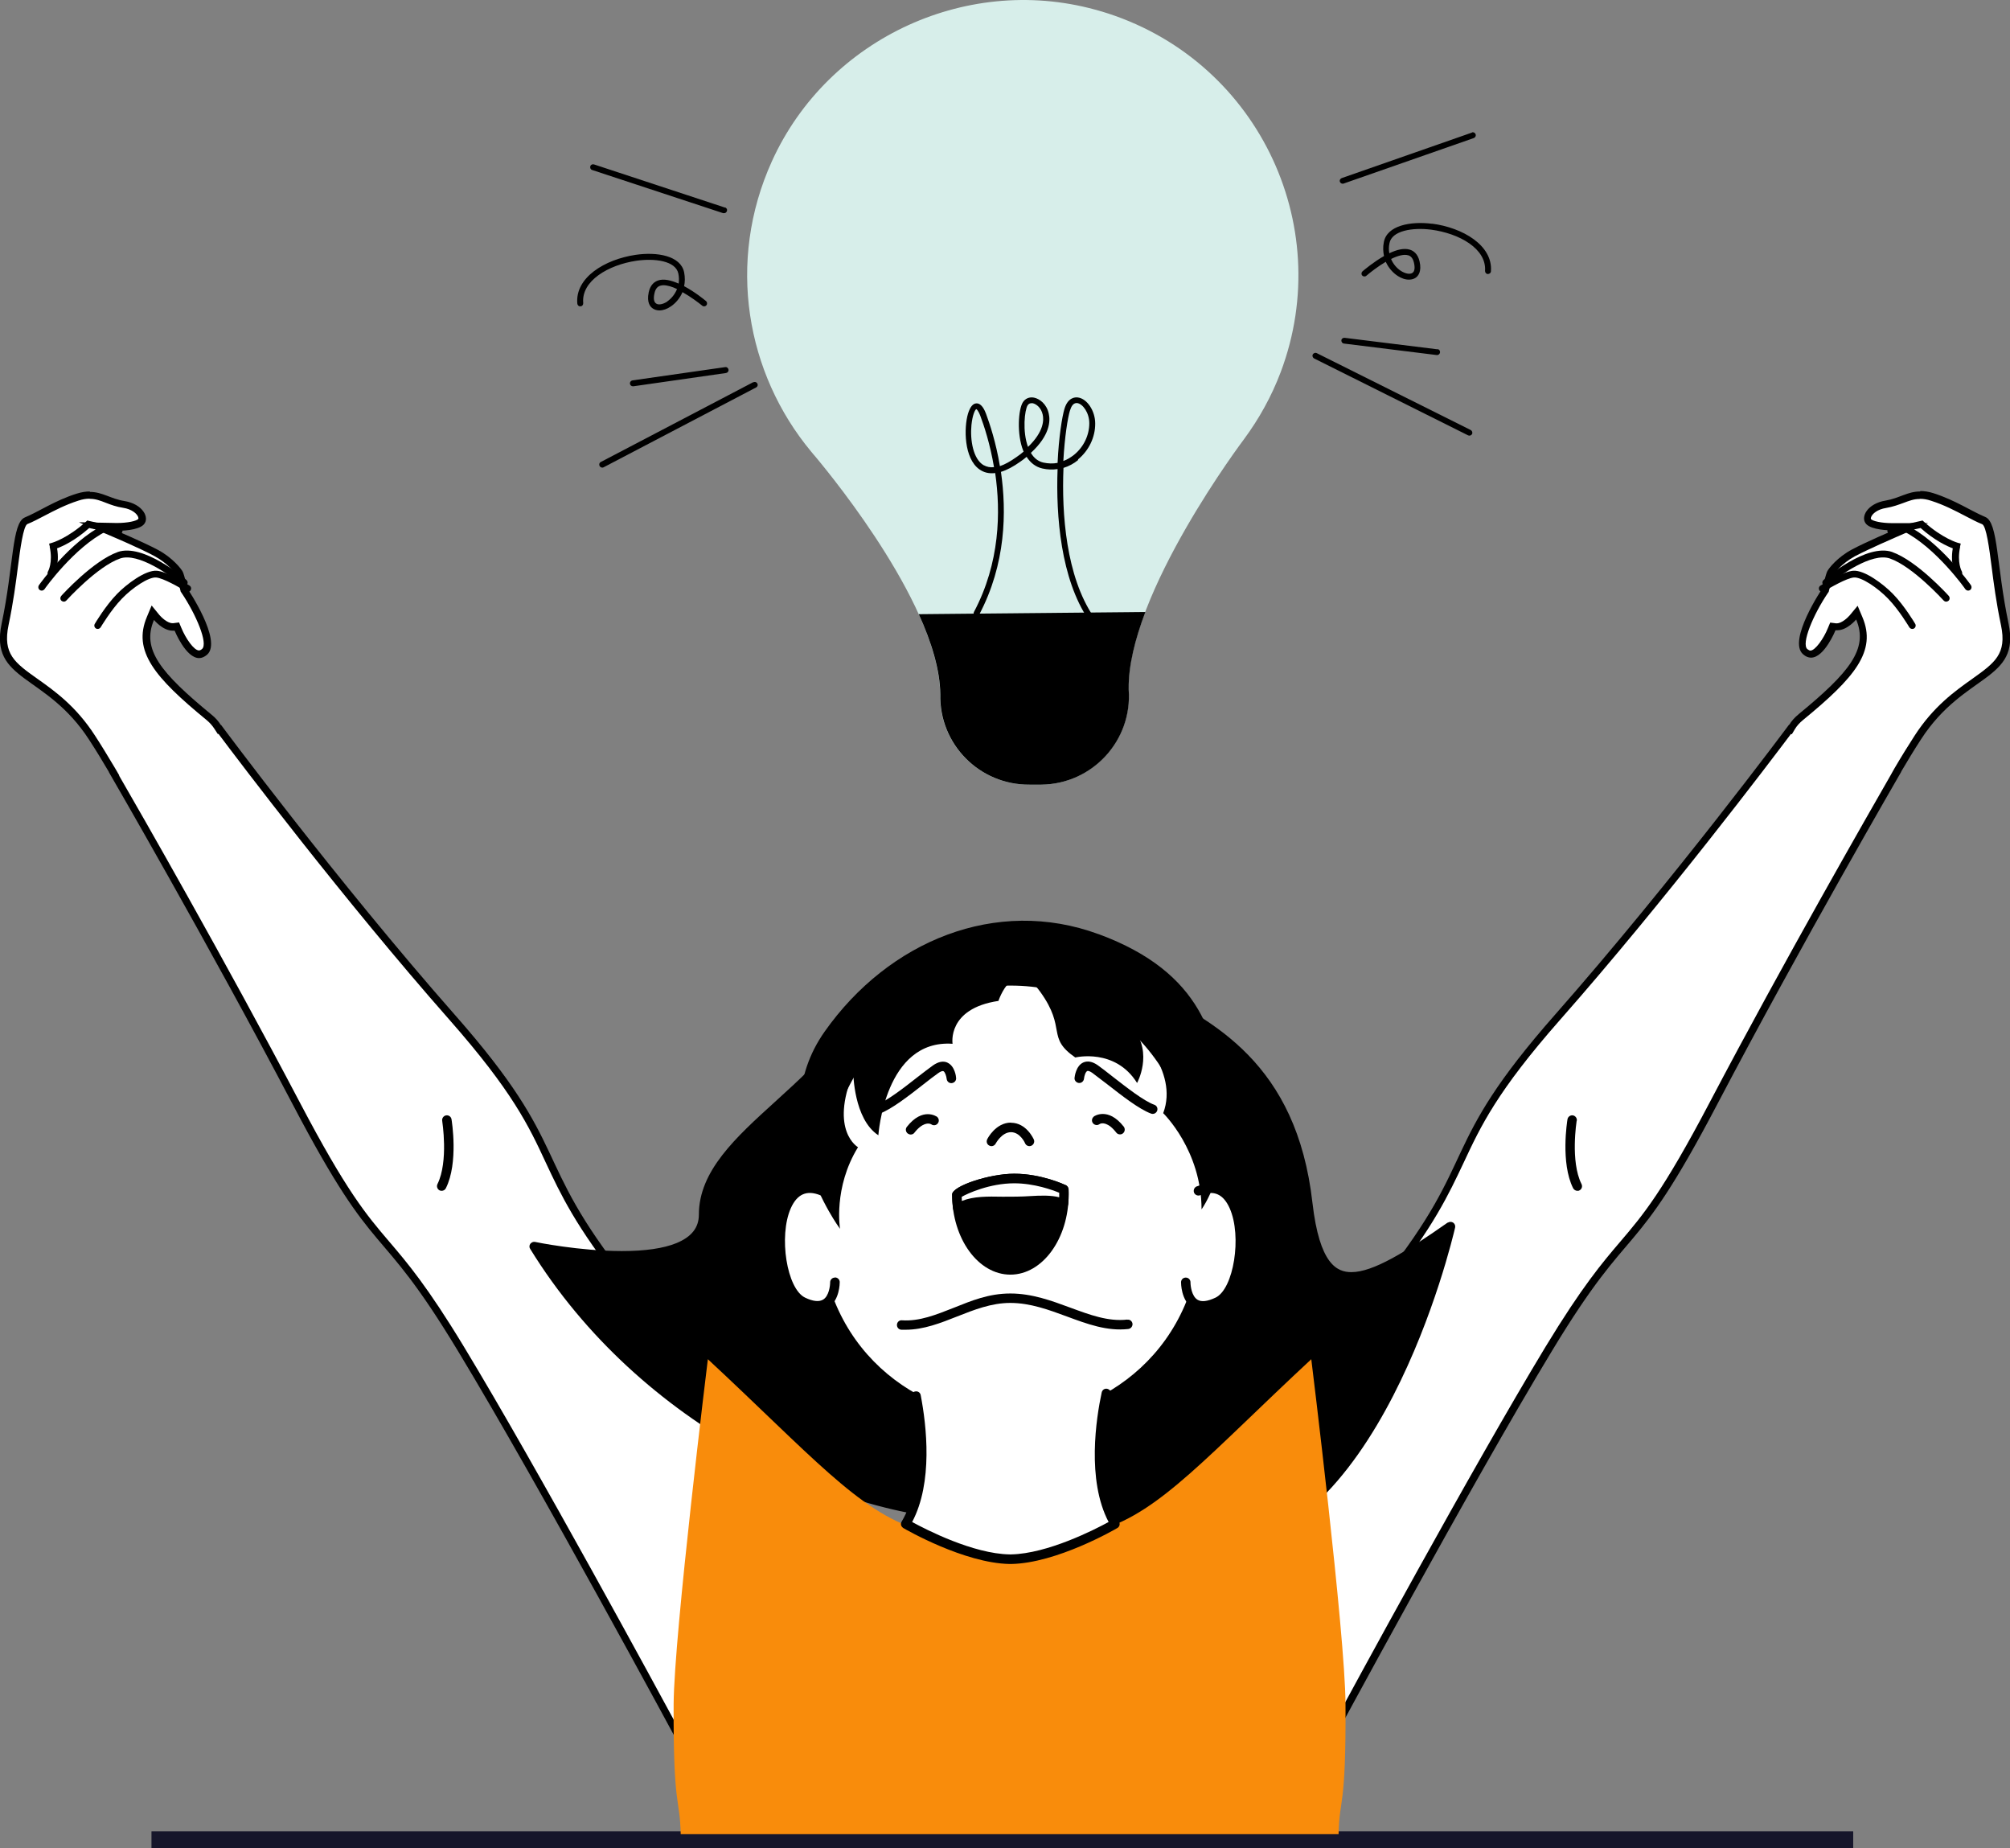 <svg width="310" height="285" viewBox="0 0 310 285" fill="none" xmlns="http://www.w3.org/2000/svg">
<rect x="0" y="0" width="310" height="285" fill="#808080" stroke="none"/>
<g clip-path="url(#clip0_10_2026)">
<path d="M285.818 282.388H23.363V285H285.818V282.388Z" fill="#16162B"/>
<path d="M294.121 90.843C292.415 90.57 290.823 91.751 290.55 93.455C290.277 95.159 291.71 96.295 293.416 96.567C295.122 96.84 296.328 96.613 295.918 94.886C295.532 93.205 295.805 91.093 294.098 90.843H294.121Z" fill="black"/>
<path d="M15.06 90.843C16.766 90.57 18.358 91.751 18.631 93.455C18.904 95.159 17.471 96.295 15.765 96.567C14.059 96.84 12.853 96.613 13.263 94.886C13.649 93.205 13.376 91.093 15.083 90.843H15.06Z" fill="black"/>
<path d="M173.483 246.223C176.805 242.316 199.645 215.283 213.59 197.724C220.619 188.887 222.962 183.889 225.237 179.051C227.899 173.372 230.401 168.011 240.206 156.88C257.086 137.73 273.738 115.581 276.036 112.492H276.081L276.377 112.105C276.695 111.583 277.128 111.083 277.696 110.606C285.477 104.223 288.798 100.316 286.705 95.364L286.341 94.5L285.75 95.227C285.408 95.636 284.339 96.681 283.315 96.681L282.883 96.613L282.496 97.022C281.882 98.521 280.472 100.884 279.243 100.884C278.97 100.884 278.675 100.77 278.402 100.497C276.9 99.18 279.494 94.023 281.496 91.07C281.791 90.002 282.155 88.639 282.292 88.367C282.428 88.117 283.634 86.436 285.909 85.209C288.115 84.028 292.165 82.302 292.21 82.279L294.895 81.143L291.96 81.189C290.413 81.189 288.73 80.939 288.229 80.393C287.979 80.121 288.024 79.78 288.115 79.53C288.366 78.803 289.321 77.963 290.891 77.713C291.892 77.554 292.711 77.236 293.461 76.963C294.371 76.623 295.168 76.327 296.146 76.327C296.737 76.327 297.329 76.441 298.011 76.645C300.059 77.304 301.81 78.213 303.357 79.03C304.29 79.53 305.154 79.962 305.928 80.28C306.883 80.666 307.247 83.574 307.725 87.231C308.044 89.73 308.453 92.865 309.181 96.295C310.205 101.111 308.066 102.633 304.517 105.132C301.901 106.994 298.648 109.289 295.759 113.741C294.667 115.445 293.621 117.126 292.665 118.739L292.324 119.307H292.347C290.049 123.282 276.104 147.498 264.184 170.191C256.904 184.048 253.856 187.66 250.307 191.817C247.554 195.043 244.437 198.7 238.841 207.969C227.171 227.255 207.698 263.215 205.036 268.144L173.438 246.2L173.483 246.223Z" fill="white"/>
<path d="M296.146 76.918C296.669 76.918 297.215 77.009 297.829 77.213C299.831 77.849 301.56 78.758 303.084 79.553C304.017 80.03 304.881 80.507 305.7 80.825C306.36 81.098 306.815 84.687 307.156 87.322C307.475 89.844 307.884 92.978 308.612 96.409C309.545 100.861 307.634 102.201 304.176 104.677C301.515 106.563 298.216 108.903 295.281 113.446C294.303 114.968 293.279 116.603 292.188 118.466L291.551 119.602C288.502 124.918 275.171 148.134 263.706 169.941C256.449 183.753 253.423 187.32 249.897 191.454C247.122 194.702 244.005 198.382 238.363 207.673C227.057 226.346 208.426 260.694 204.854 267.304L174.302 246.087C178.761 240.839 200.532 215.034 214.022 198.064C221.097 189.182 223.44 184.139 225.738 179.278C228.377 173.644 230.856 168.329 240.616 157.243C256.972 138.684 273.101 117.308 276.218 113.173L276.354 113.219L276.855 112.378C277.15 111.901 277.537 111.469 278.06 111.038C286.068 104.473 289.48 100.407 287.228 95.136L286.5 93.41L285.295 94.864C285.022 95.182 284.089 96.113 283.293 96.113C283.247 96.113 283.202 96.113 283.156 96.113L282.269 96L281.928 96.817C281.268 98.476 279.949 100.316 279.221 100.316C279.084 100.316 278.925 100.225 278.743 100.089C277.787 99.248 279.63 94.796 281.928 91.411L282.041 91.252L282.087 91.047C282.314 90.093 282.656 88.889 282.747 88.662C282.883 88.412 284.043 86.868 286.114 85.754C288.32 84.596 292.324 82.87 292.37 82.847L297.374 80.666H291.801C290.163 80.666 288.843 80.348 288.57 80.053C288.502 79.985 288.548 79.848 288.57 79.757C288.752 79.212 289.571 78.531 290.891 78.326C291.96 78.144 292.802 77.826 293.552 77.554C294.417 77.236 295.145 76.941 296.032 76.941L296.146 76.918ZM296.146 75.782C294.189 75.782 292.938 76.827 290.8 77.19C288.002 77.645 286.864 79.757 287.82 80.802C288.684 81.734 291.323 81.779 291.892 81.779C291.96 81.779 292.006 81.779 292.006 81.779C292.006 81.779 287.933 83.506 285.659 84.71C283.384 85.913 282.041 87.64 281.814 88.094C281.586 88.549 281.063 90.729 281.063 90.729C281.063 90.729 275.649 98.748 278.083 100.884C278.493 101.247 278.902 101.406 279.312 101.406C281.382 101.406 283.088 97.181 283.088 97.181C283.179 97.181 283.27 97.181 283.384 97.181C284.908 97.181 286.273 95.523 286.273 95.523C288.184 100.043 285.272 103.655 277.423 110.106C276.764 110.652 276.286 111.197 275.967 111.742H275.922C275.922 111.742 258.132 135.685 239.842 156.448C221.552 177.211 228.377 178.233 213.203 197.315C198.03 216.397 172.687 246.269 172.687 246.269L205.309 268.917C205.309 268.917 226.784 229.05 239.41 208.219C252.036 187.365 251.672 195.384 264.775 170.419C277.878 145.453 293.234 118.989 293.234 118.989H293.211C294.167 117.353 295.19 115.672 296.282 113.991C302.948 103.7 311.661 105.086 309.772 96.113C307.884 87.14 308.203 80.53 306.178 79.712C304.131 78.871 301.56 77.122 298.216 76.055C297.443 75.805 296.783 75.714 296.169 75.714L296.146 75.782Z" fill="black"/>
<path d="M302.288 84.324L302.402 83.824L301.924 83.688C301.924 83.688 299.581 83.029 296.715 80.439L296.51 80.257L296.237 80.326C296.237 80.326 292.893 81.098 291.528 81.325C291.232 81.37 291.05 81.643 291.096 81.938C291.141 82.234 291.414 82.415 291.71 82.37C292.915 82.165 295.395 81.598 296.214 81.416C298.443 83.392 300.332 84.233 301.173 84.551C300.741 87.118 301.606 88.572 301.651 88.64C301.742 88.799 301.924 88.89 302.106 88.89C302.197 88.89 302.288 88.867 302.379 88.821C302.629 88.662 302.698 88.344 302.561 88.094C302.561 88.094 301.788 86.754 302.311 84.324H302.288Z" fill="black"/>
<path d="M291.937 91.57C290.527 90.116 287.569 87.867 285.818 88.004C284.271 88.117 281.109 90.071 280.767 90.298C280.517 90.457 280.449 90.775 280.608 91.025C280.767 91.275 281.086 91.343 281.336 91.184C282.246 90.616 284.817 89.139 285.909 89.048C287.069 88.935 289.594 90.639 291.187 92.297C292.893 94.046 294.44 96.681 294.462 96.704C294.553 96.863 294.735 96.976 294.917 96.976C295.008 96.976 295.099 96.977 295.19 96.908C295.441 96.772 295.532 96.431 295.372 96.181C295.304 96.068 293.734 93.41 291.937 91.57Z" fill="black"/>
<path d="M293.985 80.939C293.712 80.802 293.393 80.916 293.279 81.189C293.143 81.461 293.257 81.779 293.53 81.893C298.489 84.346 303.084 90.775 303.107 90.843C303.221 90.979 303.38 91.07 303.539 91.07C303.653 91.07 303.744 91.047 303.835 90.979C304.085 90.82 304.131 90.48 303.971 90.23C303.767 89.957 299.194 83.506 293.985 80.939Z" fill="black"/>
<path d="M291.846 85.118C287.888 83.733 281.518 89.207 281.245 89.435C281.018 89.639 280.995 89.957 281.2 90.184C281.382 90.411 281.723 90.434 281.951 90.23C283.657 88.753 288.707 85.141 291.482 86.118C295.008 87.345 299.717 92.547 299.763 92.592C299.877 92.706 300.013 92.774 300.15 92.774C300.286 92.774 300.4 92.728 300.514 92.638C300.741 92.433 300.741 92.115 300.559 91.888C300.354 91.661 295.623 86.459 291.824 85.118H291.846Z" fill="black"/>
<path d="M104.918 268.145C102.257 263.215 82.783 227.255 71.113 207.969C65.517 198.701 62.4 195.044 59.648 191.818C56.099 187.661 53.05 184.072 45.771 170.192C33.873 147.521 19.951 123.351 17.63 119.33L17.312 118.739C16.357 117.126 15.333 115.423 14.218 113.742C11.329 109.289 8.076 106.995 5.46 105.132C1.934 102.611 -0.205 101.111 0.796 96.295C1.524 92.865 1.934 89.753 2.252 87.231C2.73 83.574 3.117 80.666 4.072 80.28C4.845 79.962 5.687 79.531 6.643 79.031C8.19 78.213 9.941 77.304 11.989 76.646C12.671 76.441 13.263 76.328 13.854 76.328C14.832 76.328 15.629 76.623 16.538 76.964C17.266 77.236 18.108 77.554 19.109 77.713C20.679 77.963 21.634 78.804 21.884 79.531C21.975 79.781 22.021 80.121 21.771 80.394C21.27 80.939 19.587 81.189 18.131 81.189H15.355L17.812 82.279C17.812 82.279 21.884 84.028 24.114 85.21C26.366 86.414 27.594 88.095 27.731 88.367C27.867 88.64 28.231 90.003 28.436 90.889C30.506 94.024 33.1 99.18 31.598 100.498C31.302 100.748 31.029 100.884 30.756 100.884C29.369 100.884 27.913 98.022 27.503 97.022L27.344 96.613L26.866 96.681C25.638 96.681 24.569 95.637 24.25 95.25L23.659 94.523L23.295 95.387C21.202 100.339 24.523 104.246 32.303 110.629C32.872 111.106 33.327 111.583 33.646 112.129L33.896 112.56H33.987C36.307 115.627 52.937 137.776 69.817 156.925C79.621 168.056 82.146 173.418 84.785 179.097C87.06 183.935 89.403 188.933 96.433 197.77C110.401 215.329 133.241 242.339 136.539 246.269L104.941 268.213L104.918 268.145Z" fill="white"/>
<path d="M13.854 76.918C14.741 76.918 15.469 77.191 16.334 77.531C17.084 77.827 17.949 78.145 18.995 78.304C20.338 78.508 21.134 79.212 21.316 79.735C21.338 79.826 21.384 79.962 21.316 80.03C21.043 80.326 19.746 80.644 18.017 80.644L12.171 80.53L17.539 82.824C17.539 82.824 21.611 84.551 23.795 85.732C25.866 86.845 27.049 88.39 27.162 88.617C27.276 88.867 27.595 90.048 27.822 91.025L27.867 91.229L27.981 91.388C30.279 94.796 32.121 99.226 31.166 100.066C30.984 100.225 30.825 100.293 30.688 100.293C29.915 100.293 28.641 98.453 27.959 96.795L27.617 95.977L26.73 96.091C26.73 96.091 26.639 96.091 26.593 96.091C25.797 96.091 24.865 95.159 24.592 94.841L23.386 93.365L22.658 95.114C20.429 100.384 23.841 104.45 31.849 111.015C32.372 111.447 32.758 111.901 33.054 112.356L33.6 113.196L33.691 113.151C36.808 117.308 52.937 138.661 69.293 157.221C79.053 168.306 81.555 173.622 84.171 179.255C86.446 184.117 88.812 189.16 95.887 198.042C109.377 215.011 131.148 240.817 135.607 246.064L105.055 267.282C101.46 260.648 82.852 226.324 71.546 207.651C65.904 198.337 62.787 194.68 60.012 191.431C56.486 187.297 53.46 183.731 46.203 169.919C34.738 148.111 21.43 124.872 18.358 119.579H18.404L17.744 118.444C16.63 116.581 15.629 114.923 14.65 113.423C11.716 108.88 8.417 106.54 5.755 104.655C2.298 102.201 0.387 100.838 1.319 96.386C2.047 92.933 2.457 89.798 2.775 87.299C3.117 84.664 3.594 81.075 4.231 80.802C5.05 80.484 5.915 80.007 6.847 79.53C8.372 78.735 10.101 77.827 12.102 77.191C12.717 76.986 13.285 76.895 13.809 76.895L13.854 76.918ZM13.854 75.782C13.263 75.782 12.603 75.873 11.807 76.123C8.485 77.168 5.892 78.94 3.845 79.78C1.797 80.621 2.138 87.209 0.25 96.182C-1.638 105.155 7.075 103.769 13.74 114.059C14.832 115.74 15.856 117.421 16.811 119.057H16.789C16.789 119.057 32.144 145.522 45.248 170.487C58.351 195.452 58.01 187.433 70.613 208.287C83.238 229.141 104.713 268.985 104.713 268.985L137.335 246.337C137.335 246.337 111.993 216.465 96.82 197.383C81.646 178.301 88.471 177.279 70.18 156.516C51.89 135.754 34.101 111.788 34.101 111.788H34.055C33.714 111.243 33.259 110.697 32.599 110.175C24.751 103.723 21.816 100.111 23.75 95.591C23.75 95.591 25.092 97.249 26.639 97.249C26.73 97.249 26.821 97.249 26.935 97.249C26.935 97.249 28.641 101.474 30.711 101.474C31.098 101.474 31.507 101.315 31.939 100.952C34.351 98.817 28.937 90.798 28.937 90.798C28.937 90.798 28.413 88.617 28.186 88.163C27.959 87.708 26.593 85.982 24.341 84.778C22.067 83.574 17.994 81.847 17.994 81.847C17.994 81.847 18.04 81.847 18.108 81.847C18.677 81.847 21.316 81.802 22.18 80.871C23.136 79.826 21.998 77.713 19.2 77.259C17.062 76.918 15.81 75.85 13.854 75.85V75.782Z" fill="black"/>
<path d="M7.689 84.324L7.575 83.824L8.053 83.688C8.053 83.688 10.396 83.029 13.263 80.439L13.467 80.257L13.74 80.326C13.74 80.326 17.084 81.098 18.449 81.325C18.745 81.37 18.927 81.643 18.882 81.938C18.836 82.234 18.563 82.415 18.267 82.37C17.084 82.165 14.582 81.598 13.763 81.416C11.534 83.392 9.646 84.233 8.804 84.551C9.236 87.118 8.372 88.572 8.326 88.64C8.235 88.799 8.053 88.89 7.871 88.89C7.78 88.89 7.689 88.867 7.598 88.821C7.348 88.662 7.257 88.344 7.416 88.094C7.416 88.094 8.19 86.754 7.666 84.324H7.689Z" fill="black"/>
<path d="M18.063 91.57C19.473 90.116 22.43 87.867 24.182 88.004C25.729 88.117 28.891 90.071 29.232 90.298C29.483 90.457 29.551 90.775 29.392 91.025C29.232 91.275 28.914 91.343 28.664 91.184C27.754 90.616 25.183 89.139 24.091 89.048C22.931 88.935 20.406 90.639 18.813 92.297C17.107 94.046 15.56 96.681 15.537 96.704C15.447 96.863 15.264 96.976 15.082 96.976C14.992 96.976 14.9 96.977 14.81 96.908C14.559 96.772 14.468 96.431 14.628 96.181C14.696 96.068 16.265 93.41 18.063 91.57Z" fill="black"/>
<path d="M15.992 80.939C16.243 80.802 16.584 80.916 16.698 81.189C16.834 81.461 16.721 81.779 16.448 81.893C11.488 84.346 6.893 90.775 6.87 90.843C6.756 90.979 6.597 91.07 6.438 91.07C6.324 91.07 6.233 91.047 6.142 90.979C5.892 90.82 5.846 90.48 6.006 90.23C6.21 89.957 10.783 83.506 15.992 80.939Z" fill="black"/>
<path d="M18.154 85.118C22.112 83.733 28.482 89.207 28.755 89.435C28.982 89.639 29.005 89.957 28.8 90.184C28.596 90.411 28.277 90.434 28.049 90.23C26.343 88.753 21.293 85.141 18.518 86.118C14.992 87.345 10.283 92.547 10.237 92.592C10.123 92.706 9.987 92.774 9.85 92.774C9.714 92.774 9.6 92.728 9.486 92.638C9.259 92.433 9.259 92.115 9.441 91.888C9.646 91.661 14.377 86.459 18.176 85.118H18.154Z" fill="black"/>
<path d="M201.692 185.548C198.78 159.788 180.9 156.04 169.98 149.361C161.085 143.932 144.661 139.638 130.329 159.651C122.64 170.396 108.49 176.961 108.49 187.297C108.49 197.633 82.351 192.204 82.351 192.204C99.299 219.736 130.01 233.752 151.94 233.752C173.87 233.752 157.741 238.841 185.017 238.841C212.293 238.841 223.69 189.115 223.69 189.115C209.905 198.815 203.489 201.268 201.715 185.548H201.692Z" fill="black"/>
<path d="M223.258 188.524C216.752 193.09 211.747 196.157 208.426 196.157C206.197 196.157 203.512 194.953 202.42 185.48C199.986 163.922 187.065 157.402 176.691 152.155C174.416 150.996 172.278 149.929 170.344 148.747C166.886 146.635 161.358 144.113 154.761 144.113C145.32 144.113 136.903 149.202 129.737 159.242C126.894 163.24 123.117 166.625 119.5 169.919C113.472 175.394 107.785 180.55 107.785 187.297C107.785 189.296 106.647 190.727 104.327 191.681C102.325 192.499 99.481 192.908 95.91 192.908C89.381 192.908 82.602 191.522 82.533 191.5C82.26 191.432 81.965 191.568 81.782 191.795C81.623 192.045 81.6 192.34 81.782 192.59C98.731 220.1 129.919 234.502 151.986 234.502C162.155 234.502 163.929 235.592 165.794 236.728C168.092 238.136 170.458 239.59 185.04 239.59C212.566 239.59 223.941 191.341 224.418 189.296C224.487 189.001 224.373 188.706 224.123 188.524C223.872 188.365 223.554 188.365 223.304 188.524H223.258ZM185.017 238.114C170.845 238.114 168.661 236.773 166.522 235.456C164.452 234.207 162.519 233.003 151.94 233.003C130.647 233.003 100.687 219.327 83.853 193.181C86.31 193.612 91.155 194.317 95.887 194.317C99.663 194.317 102.689 193.862 104.85 192.976C107.739 191.795 109.218 189.887 109.218 187.252C109.218 181.141 114.678 176.189 120.478 170.964C124.164 167.625 127.986 164.172 130.92 160.06C137.813 150.428 145.821 145.544 154.761 145.544C161.017 145.544 166.272 147.952 169.593 149.974C171.573 151.178 173.734 152.291 176.031 153.45C186.61 158.811 198.598 164.853 200.964 185.639C201.897 193.908 204.195 197.61 208.403 197.61C211.816 197.61 216.365 195.043 222.462 190.841C220.051 199.859 208.358 238.114 184.995 238.114H185.017Z" fill="black"/>
<path d="M68.793 171.986C68.406 172.054 68.133 172.44 68.201 172.827C68.201 172.895 69.202 179.074 67.473 182.572C67.291 182.935 67.451 183.367 67.792 183.549C67.906 183.594 67.997 183.617 68.11 183.617C68.383 183.617 68.634 183.481 68.77 183.208C70.727 179.301 69.68 172.849 69.635 172.577C69.566 172.191 69.202 171.918 68.793 171.986Z" fill="black"/>
<path d="M155.853 151.246C136.653 151.246 125.688 167.806 125.688 188.228C125.688 208.65 141.408 219.463 155.853 219.463C170.299 219.463 186.018 208.65 186.018 188.228C186.018 167.806 175.03 151.246 155.853 151.246Z" fill="white"/>
<path d="M155.853 150.519C137.381 150.519 124.96 165.671 124.96 188.228C124.96 208.991 140.884 220.19 155.853 220.19C170.822 220.19 186.769 208.991 186.769 188.228C186.769 165.671 174.348 150.519 155.853 150.519ZM155.853 218.736C141.589 218.736 126.416 208.037 126.416 188.228C126.416 166.534 138.245 151.973 155.853 151.973C173.461 151.973 185.29 166.557 185.29 188.228C185.29 208.037 170.117 218.736 155.853 218.736Z" fill="black"/>
<path d="M173.87 203.471C170.936 203.812 168.092 202.744 165.066 201.631C162.177 200.563 159.174 199.45 155.83 199.45C152.486 199.45 149.825 200.563 147.095 201.654C144.388 202.721 141.817 203.766 139.11 203.585C138.7 203.539 138.359 203.857 138.336 204.266C138.314 204.675 138.609 205.016 139.019 205.038C139.246 205.038 139.474 205.038 139.679 205.038C142.454 205.038 145.093 203.993 147.618 202.994C150.211 201.972 152.896 200.904 155.808 200.904C158.901 200.904 161.768 201.972 164.543 202.994C167.728 204.175 170.754 205.288 174.007 204.925C174.416 204.879 174.689 204.516 174.667 204.13C174.621 203.721 174.257 203.426 173.87 203.494V203.471Z" fill="black"/>
<path d="M156.422 181.709C151.827 181.709 147.595 183.912 147.595 184.185C147.595 190.614 151.281 195.816 155.853 195.816C160.426 195.816 164.111 190.614 164.111 184.185C164.111 183.912 164.111 183.663 164.088 183.413C164.088 183.413 160.562 181.709 156.445 181.709H156.422Z" fill="black"/>
<path d="M164.793 183.39C164.793 183.117 164.611 182.89 164.384 182.754C164.225 182.686 160.653 180.982 156.422 180.982C152.577 180.982 146.844 182.89 146.844 184.185C146.844 191 150.871 196.543 155.83 196.543C160.79 196.543 164.816 191 164.816 184.185C164.816 183.981 164.816 183.776 164.816 183.549V183.367L164.793 183.39ZM155.83 195.112C151.758 195.112 148.437 190.409 148.3 184.548C149.188 184.026 152.623 182.459 156.399 182.459C159.516 182.459 162.337 183.503 163.337 183.912C163.337 184.003 163.337 184.117 163.337 184.208C163.337 190.228 159.971 195.112 155.808 195.112H155.83Z" fill="black"/>
<path d="M156.422 181.709C151.827 181.709 147.595 183.912 147.595 184.185C147.595 184.889 147.641 185.593 147.732 186.252C150.12 184.866 153.055 185.253 156.49 185.253C159.379 185.253 161.882 184.639 164.043 185.616C164.088 185.139 164.111 184.662 164.111 184.162C164.111 183.89 164.111 183.64 164.111 183.39C164.111 183.39 160.585 181.686 156.467 181.686L156.422 181.709Z" fill="white"/>
<path d="M164.384 182.754C164.225 182.686 160.653 180.982 156.422 180.982C152.577 180.982 146.844 182.89 146.844 184.185C146.844 184.866 146.89 185.593 146.981 186.343C147.004 186.593 147.163 186.797 147.368 186.911C147.459 186.956 147.572 186.979 147.686 186.979C147.823 186.979 147.936 186.956 148.05 186.888C149.779 185.889 151.963 185.911 154.602 185.957C155.99 185.98 157.514 185.957 158.901 185.866C159.607 185.821 160.266 185.775 160.926 185.775C162.109 185.775 162.951 185.934 163.701 186.275C163.929 186.366 164.156 186.366 164.384 186.252C164.589 186.139 164.725 185.911 164.748 185.684C164.793 185.184 164.816 184.685 164.816 184.185C164.816 183.958 164.816 183.731 164.793 183.367C164.793 183.095 164.611 182.867 164.384 182.731V182.754ZM163.36 184.617C162.155 184.299 160.585 184.321 158.833 184.435C157.514 184.526 156.035 184.526 154.67 184.526C152.236 184.48 150.143 184.458 148.346 185.184C148.346 184.957 148.323 184.753 148.323 184.548C149.21 184.026 152.645 182.459 156.422 182.459C159.538 182.459 162.359 183.503 163.36 183.912C163.36 184.003 163.36 184.117 163.36 184.208C163.36 184.344 163.36 184.503 163.36 184.639V184.617Z" fill="black"/>
<path d="M206.447 282.82H104.986C104.85 276.959 103.826 279.14 103.894 262.761C103.963 251.948 109.172 209.582 109.172 209.582C124.96 224.257 132.444 233.071 141.567 235.842C144.479 236.728 150.871 238.386 155.717 239.613C160.562 238.386 166.932 236.728 169.866 235.842C178.989 233.071 186.45 224.257 202.238 209.582C202.238 209.582 207.47 251.948 207.516 262.761C207.607 279.14 206.583 276.959 206.447 282.82Z" fill="#F98C0B"/>
<path d="M171.027 213.171H140.839C140.839 213.171 144.479 227.028 139.701 234.956C139.701 234.956 148.824 240.272 155.717 240.385H155.944C162.86 240.272 171.959 234.956 171.959 234.956C167.182 227.005 171.004 213.171 171.004 213.171H171.027Z" fill="white"/>
<path d="M171.345 215.011C171.436 214.625 171.163 214.239 170.776 214.148C170.367 214.057 170.003 214.307 169.912 214.716C169.07 218.623 167.569 228.209 170.981 234.684C168.82 235.865 161.563 239.568 155.944 239.681H155.717C150.098 239.59 142.841 235.865 140.68 234.684C143.91 228.596 142.909 219.873 141.999 215.125C141.931 214.739 141.567 214.466 141.135 214.557C140.748 214.625 140.475 215.011 140.566 215.42C141.294 219.237 142.613 228.709 139.064 234.616C138.973 234.775 138.928 234.979 138.973 235.161C139.019 235.342 139.155 235.501 139.315 235.615C139.701 235.842 148.687 241.022 155.694 241.158H155.944C162.951 241.044 171.937 235.842 172.323 235.615C172.483 235.524 172.619 235.365 172.665 235.161C172.71 234.979 172.665 234.775 172.574 234.616C168.957 228.596 170.481 218.918 171.3 215.034L171.345 215.011Z" fill="black"/>
<path d="M184.835 183.617L182.856 197.724C182.856 197.724 182.788 203.131 187.77 200.745C192.752 198.36 193.002 180.323 184.835 183.617Z" fill="white"/>
<path d="M184.562 182.936C184.198 183.095 184.016 183.504 184.153 183.89C184.312 184.276 184.744 184.435 185.108 184.299C187.201 183.458 188.68 184.117 189.658 186.32C191.569 190.637 190.272 198.746 187.474 200.087C186.223 200.677 185.29 200.791 184.676 200.405C183.789 199.837 183.607 198.292 183.607 197.724C183.607 197.315 183.288 196.997 182.879 196.997C182.469 196.997 182.151 197.315 182.151 197.724C182.151 197.838 182.151 200.518 183.88 201.631C184.358 201.927 184.926 202.086 185.54 202.086C186.291 202.086 187.156 201.859 188.111 201.404C191.956 199.564 193.116 190.478 191 185.73C189.726 182.845 187.383 181.823 184.585 182.936H184.562Z" fill="black"/>
<path d="M123.845 200.745C128.827 203.13 128.759 197.724 128.759 197.724L126.78 183.617C118.59 180.323 118.863 198.36 123.845 200.745Z" fill="white"/>
<path d="M128.759 196.997C128.35 196.997 128.031 197.338 128.031 197.724C128.031 198.269 127.849 199.836 126.962 200.382C126.348 200.768 125.392 200.677 124.164 200.086C121.343 198.723 120.069 190.614 121.957 186.32C122.935 184.117 124.414 183.458 126.507 184.298C126.894 184.435 127.303 184.276 127.462 183.889C127.622 183.526 127.44 183.094 127.053 182.935C124.255 181.822 121.912 182.822 120.638 185.729C118.545 190.477 119.705 199.564 123.527 201.404C124.482 201.858 125.324 202.085 126.097 202.085C126.712 202.085 127.28 201.926 127.758 201.608C129.51 200.495 129.51 197.815 129.51 197.701C129.51 197.292 129.169 196.974 128.782 196.974L128.759 196.997Z" fill="black"/>
<path d="M178.033 170.35C176.395 169.76 173.779 167.693 171.664 166.057C170.776 165.353 169.957 164.717 169.32 164.262C168.479 163.672 167.728 163.536 167.068 163.831C165.931 164.353 165.749 166.012 165.726 166.193C165.681 166.602 165.999 166.943 166.386 166.988C166.773 167.034 167.137 166.739 167.182 166.33C167.228 165.921 167.41 165.285 167.683 165.148C167.819 165.08 168.138 165.194 168.479 165.444C169.093 165.898 169.889 166.511 170.776 167.193C173.074 168.987 175.69 171.032 177.533 171.713C177.624 171.736 177.692 171.759 177.783 171.759C178.079 171.759 178.352 171.577 178.466 171.282C178.602 170.896 178.42 170.487 178.033 170.35Z" fill="black"/>
<path d="M168.706 172.168C168.388 172.418 168.32 172.849 168.547 173.167C168.775 173.486 169.23 173.576 169.548 173.349C169.935 173.077 170.936 173.054 172.164 174.644C172.301 174.826 172.528 174.917 172.733 174.917C172.892 174.917 173.051 174.871 173.188 174.758C173.506 174.508 173.552 174.053 173.324 173.735C170.867 170.601 168.706 172.145 168.684 172.168H168.706Z" fill="black"/>
<path d="M146.139 163.854C145.48 163.558 144.729 163.695 143.887 164.285C143.25 164.74 142.431 165.376 141.544 166.057C139.428 167.716 136.812 169.76 135.174 170.351C134.788 170.487 134.606 170.919 134.742 171.282C134.856 171.577 135.129 171.759 135.425 171.759C135.516 171.759 135.607 171.759 135.675 171.714C137.517 171.032 140.134 168.988 142.431 167.193C143.296 166.512 144.092 165.898 144.706 165.467C145.047 165.217 145.366 165.103 145.502 165.171C145.753 165.285 145.957 165.944 146.003 166.353C146.048 166.761 146.39 167.057 146.799 167.011C147.186 166.966 147.504 166.625 147.459 166.216C147.459 166.035 147.277 164.376 146.117 163.854H146.139Z" fill="black"/>
<path d="M139.861 173.758C139.61 174.076 139.679 174.53 139.997 174.78C140.134 174.871 140.293 174.939 140.452 174.939C140.68 174.939 140.884 174.849 141.021 174.667C142.249 173.099 143.25 173.122 143.637 173.372C143.955 173.599 144.41 173.531 144.638 173.213C144.888 172.895 144.82 172.441 144.501 172.191C144.479 172.191 142.318 170.623 139.861 173.758Z" fill="black"/>
<path d="M155.921 173.099C153.578 173.099 152.304 175.553 152.259 175.666C152.077 176.03 152.213 176.461 152.577 176.643C152.691 176.688 152.782 176.734 152.896 176.734C153.169 176.734 153.419 176.597 153.555 176.348C153.555 176.348 154.488 174.576 155.921 174.576C157.354 174.576 158.105 176.279 158.105 176.302C158.264 176.666 158.697 176.825 159.061 176.666C159.425 176.507 159.607 176.075 159.447 175.712C159.402 175.598 158.287 173.122 155.921 173.122V173.099Z" fill="black"/>
<path d="M169.434 144.045C153.646 138.23 137.04 145.09 127.189 159.061C117.316 173.031 129.555 189.478 129.555 189.478C129.555 189.478 128.486 183.14 132.331 176.893C132.331 176.893 127.917 174.394 131.603 165.421C131.603 165.421 131.648 172.554 135.47 175.053C135.47 175.053 136.448 160.219 146.913 160.946C146.913 160.946 146.026 155.517 153.988 154.336C153.988 154.336 156.331 147.203 160.448 152.95C164.566 158.674 161.313 159.924 165.84 163.059C165.84 163.059 171.982 161.559 175.372 166.989C175.372 166.989 177.874 162.423 174.78 158.606C174.78 158.606 181.901 165.035 179.398 171.645C179.398 171.645 185.313 177.347 185.313 186.479C185.313 186.479 189.726 180.437 188.771 170.419C187.793 160.219 185.518 149.974 169.457 144.045H169.434Z" fill="black"/>
<path d="M243.186 172.827C243.255 172.44 242.982 172.054 242.595 171.986C242.208 171.918 241.821 172.191 241.753 172.577C241.708 172.849 240.661 179.301 242.618 183.208C242.754 183.458 243.004 183.617 243.277 183.617C243.391 183.617 243.505 183.617 243.596 183.549C243.96 183.367 244.096 182.935 243.914 182.572C242.163 179.074 243.164 172.895 243.164 172.827H243.186Z" fill="black"/>
<path d="M169.821 1.749C149.643 -4.271 127.735 5.702 119.045 24.875C112.016 40.39 115.087 57.586 125.096 69.626C125.096 69.626 125.187 69.717 125.324 69.898C125.46 70.057 125.574 70.216 125.711 70.353C129.032 74.328 144.888 93.932 145.002 107.062C144.82 114.763 151.053 121.056 158.765 120.988H160.585C168.456 120.897 174.644 114.195 174.052 106.336V106.199C173.893 91.502 191.865 67.718 191.865 67.718C194.162 64.606 196.096 61.153 197.529 57.359C206.128 34.483 193.685 8.859 169.844 1.749H169.821Z" fill="#D7EEEA"/>
<path d="M141.703 94.704C143.66 98.998 144.979 103.291 145.025 107.062C144.843 114.763 151.076 121.056 158.788 120.987H160.608C168.479 120.897 174.666 114.195 174.075 106.335V106.199C174.03 102.633 175.076 98.521 176.646 94.364L141.703 94.704Z" fill="black"/>
<path d="M166.249 70.852C167.933 69.489 168.934 67.399 168.911 65.287C168.911 63.356 167.66 61.47 166.249 61.289C165.794 61.221 164.68 61.289 164.157 63.083C163.815 64.242 163.292 67.377 163.11 71.375C162.405 71.511 161.677 71.488 160.926 71.329C160.13 71.148 159.47 70.648 158.993 69.83C161.927 67.127 162.018 64.923 161.745 63.765C161.427 62.311 160.357 61.493 159.47 61.311C158.765 61.175 158.128 61.448 157.764 62.016C157.059 63.083 156.786 66.945 157.81 69.489C157.81 69.535 157.855 69.58 157.878 69.626C157.559 69.898 157.195 70.194 156.786 70.466C155.83 71.148 154.966 71.625 154.215 71.875C153.601 68.172 152.623 65.287 152.077 63.81C151.918 63.401 151.463 62.197 150.621 62.197C150.052 62.197 149.62 62.743 149.301 63.765C148.642 65.946 148.665 70.693 151.053 72.374C151.758 72.874 152.555 73.056 153.487 72.942C154.352 78.894 154.238 86.776 150.211 94.364C150.098 94.591 150.189 94.864 150.393 94.977C150.621 95.091 150.894 95 151.008 94.795C155.148 86.981 155.262 78.871 154.374 72.76C155.284 72.488 156.263 71.965 157.355 71.193C157.719 70.943 158.037 70.693 158.333 70.443C158.947 71.397 159.766 72.011 160.767 72.238C161.54 72.42 162.337 72.442 163.11 72.329C162.837 79.575 163.611 89.253 167.887 95.568C167.978 95.704 168.115 95.772 168.274 95.772C168.365 95.772 168.456 95.749 168.524 95.704C168.729 95.568 168.797 95.272 168.638 95.068C164.43 88.844 163.724 79.235 164.02 72.147C164.839 71.897 165.612 71.488 166.295 70.921L166.249 70.852ZM165.021 63.31C165.18 62.765 165.476 62.152 166.022 62.152C166.067 62.152 166.09 62.152 166.136 62.152C167 62.266 168.001 63.651 168.001 65.264C168.001 67.104 167.137 68.921 165.658 70.125C165.135 70.534 164.589 70.875 163.997 71.079C164.202 67.331 164.68 64.401 165.021 63.288V63.31ZM151.713 71.738C150.098 70.807 149.597 67.876 149.825 65.537C149.984 63.947 150.393 63.151 150.575 63.083C150.575 63.083 150.826 63.174 151.19 64.106C151.736 65.559 152.691 68.399 153.305 72.034C152.691 72.102 152.191 71.988 151.736 71.738H151.713ZM158.56 68.944C157.65 66.513 158.037 63.197 158.492 62.493C158.651 62.243 158.879 62.175 159.084 62.175C159.152 62.175 159.22 62.175 159.266 62.175C159.834 62.288 160.585 62.879 160.812 63.924C160.994 64.696 161.04 66.536 158.538 68.921L158.56 68.944Z" fill="black"/>
<path d="M227.012 20.445L206.925 27.464C206.697 27.555 206.561 27.805 206.652 28.032C206.72 28.214 206.902 28.327 207.084 28.327C207.129 28.327 207.175 28.327 207.22 28.305L227.308 21.285C227.535 21.194 227.672 20.945 227.581 20.695C227.49 20.467 227.239 20.331 227.012 20.422V20.445Z" fill="black"/>
<path d="M221.689 53.861L207.379 52.089C207.129 52.066 206.902 52.225 206.879 52.475C206.856 52.725 207.038 52.952 207.266 52.974L221.575 54.746C221.575 54.746 221.62 54.746 221.643 54.746C221.871 54.746 222.053 54.587 222.098 54.337C222.121 54.088 221.962 53.861 221.711 53.838L221.689 53.861Z" fill="black"/>
<path d="M226.83 66.309L203.08 54.451C202.852 54.338 202.579 54.451 202.466 54.656C202.352 54.883 202.466 55.156 202.67 55.269L226.42 67.127C226.42 67.127 226.557 67.172 226.625 67.172C226.784 67.172 226.944 67.082 227.035 66.923C227.148 66.695 227.035 66.423 226.83 66.309Z" fill="black"/>
<path d="M220.892 34.506C217.525 34.075 213.908 34.779 213.431 37.323C213.271 38.096 213.317 38.822 213.453 39.481C211.816 40.413 210.405 41.617 210.132 41.844C209.95 42.003 209.927 42.298 210.087 42.48C210.246 42.661 210.542 42.684 210.724 42.525C211.338 42.003 212.498 41.094 213.726 40.367C214.159 41.344 214.864 42.093 215.569 42.548C216.161 42.934 216.798 43.139 217.344 43.116C217.73 43.116 218.071 43.002 218.344 42.821C218.731 42.548 219.3 41.866 218.936 40.299C218.663 39.118 217.98 38.663 217.457 38.504C216.547 38.209 215.41 38.504 214.272 39.05C214.181 38.572 214.181 38.05 214.295 37.505C214.659 35.551 217.889 35.051 220.733 35.415C225.055 35.983 229.287 38.345 229.036 41.776C229.036 42.025 229.218 42.253 229.469 42.253C229.719 42.253 229.946 42.071 229.946 41.821C230.242 37.823 225.579 35.097 220.847 34.483L220.892 34.506ZM217.207 39.368C217.639 39.504 217.935 39.89 218.071 40.503C218.253 41.276 218.185 41.844 217.844 42.071C217.457 42.343 216.752 42.207 216.07 41.776C215.501 41.412 214.887 40.776 214.545 39.935C215.546 39.436 216.525 39.163 217.184 39.368H217.207Z" fill="black"/>
<path d="M111.811 32.007L91.61 25.352C91.36 25.283 91.11 25.397 91.041 25.647C90.973 25.874 91.087 26.147 91.337 26.215L111.538 32.871C111.538 32.871 111.629 32.871 111.675 32.871C111.857 32.871 112.039 32.757 112.107 32.553C112.198 32.303 112.061 32.053 111.811 31.985V32.007Z" fill="black"/>
<path d="M111.834 56.609L97.547 58.654C97.297 58.699 97.115 58.927 97.161 59.176C97.184 59.404 97.388 59.563 97.616 59.563C97.616 59.563 97.661 59.563 97.684 59.563L111.97 57.518C112.221 57.473 112.403 57.246 112.357 56.996C112.312 56.746 112.107 56.564 111.834 56.609Z" fill="black"/>
<path d="M116.179 58.926L92.657 71.239C92.429 71.352 92.361 71.625 92.475 71.852C92.566 72.011 92.725 72.102 92.884 72.102C92.952 72.102 93.02 72.102 93.089 72.056L116.611 59.744C116.839 59.63 116.93 59.358 116.793 59.131C116.679 58.904 116.406 58.835 116.179 58.949V58.926Z" fill="black"/>
<path d="M105.51 44.138C105.646 43.479 105.669 42.775 105.51 41.98C104.986 39.436 101.347 38.8 98.002 39.3C93.271 40.004 88.675 42.798 89.039 46.819C89.062 47.069 89.29 47.273 89.54 47.228C89.79 47.228 89.972 46.978 89.949 46.728C89.631 43.298 93.84 40.844 98.139 40.208C100.96 39.799 104.213 40.208 104.622 42.185C104.736 42.73 104.736 43.252 104.668 43.729C103.531 43.23 102.37 42.934 101.483 43.252C100.96 43.434 100.3 43.888 100.05 45.07C99.709 46.66 100.3 47.319 100.687 47.568C100.983 47.773 101.324 47.864 101.711 47.864C102.257 47.864 102.871 47.659 103.462 47.25C104.145 46.796 104.85 46.024 105.259 45.047C106.511 45.751 107.694 46.637 108.308 47.137C108.49 47.296 108.786 47.273 108.945 47.069C109.104 46.887 109.081 46.592 108.899 46.432C108.626 46.205 107.193 45.024 105.532 44.138H105.51ZM102.939 46.478C102.257 46.932 101.551 47.069 101.187 46.796C100.846 46.569 100.755 46.024 100.937 45.229C101.074 44.593 101.347 44.229 101.779 44.07C101.938 44.025 102.12 43.979 102.302 43.979C102.916 43.979 103.667 44.206 104.418 44.57C104.077 45.41 103.508 46.069 102.939 46.455V46.478Z" fill="black"/>
</g>
<defs>
<clipPath id="clip0_10_2026">
<rect width="310" height="285" fill="white"/>
</clipPath>
</defs>
</svg>
